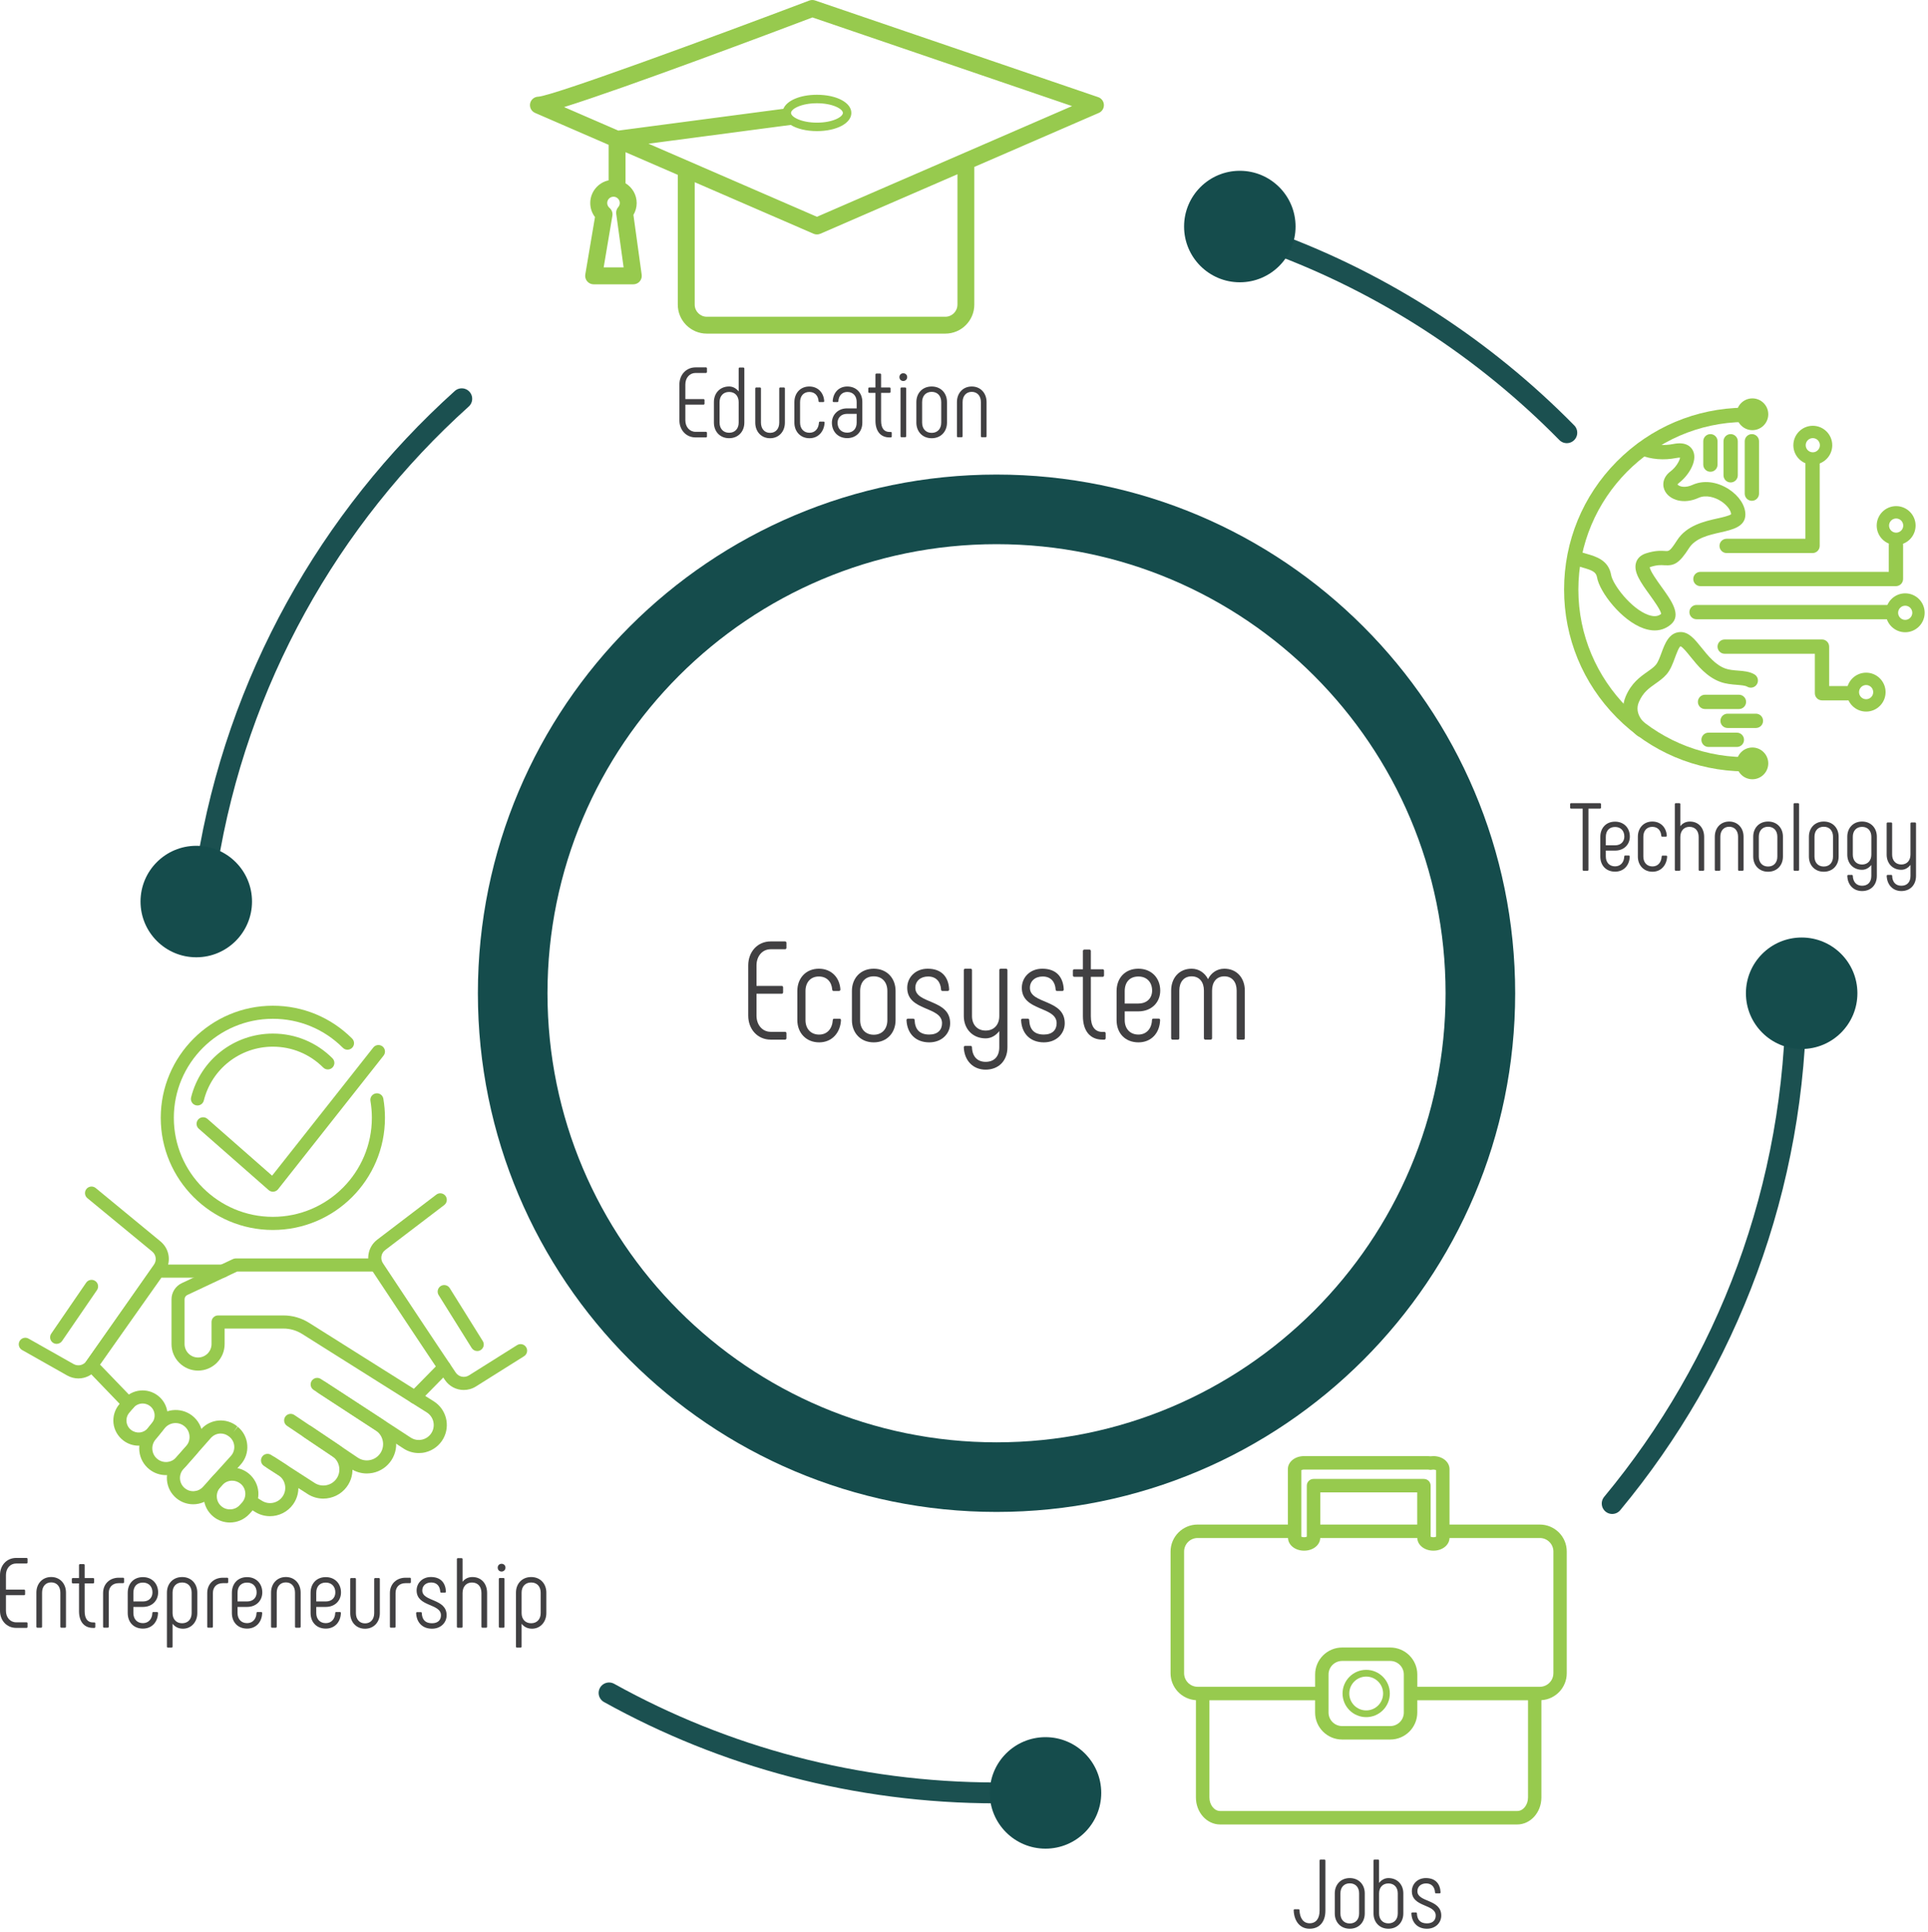<svg width="554" height="555" viewBox="0 0 554 555" fill="none" xmlns="http://www.w3.org/2000/svg">
<path d="M215 291.811V277.384C215 273.494 217.653 270.488 221.458 270.488H225.579C225.815 270.488 225.976 270.651 225.976 270.89V272.335C225.976 272.573 225.815 272.736 225.579 272.736H221.458C219.041 272.736 217.377 274.74 217.377 277.384V283.279H224.624C224.86 283.279 225.021 283.442 225.021 283.68V285.125C225.021 285.364 224.86 285.527 224.624 285.527H217.377V291.817C217.377 294.461 219.041 296.465 221.458 296.465H225.579C225.815 296.465 225.976 296.628 225.976 296.867V298.311C225.976 298.55 225.815 298.713 225.579 298.713H221.458C217.653 298.707 215 295.702 215 291.811Z" fill="#414042"/>
<path d="M229.109 293.103V284.716C229.109 281.055 231.586 278.328 235.298 278.328C238.889 278.328 241.282 280.854 241.486 284.314C241.486 284.556 241.324 284.722 241.072 284.722H239.543C239.297 284.722 239.129 284.598 239.129 284.314C238.961 282.072 237.558 280.57 235.292 280.57C232.899 280.57 231.454 282.279 231.454 284.722V293.109C231.454 295.552 232.941 297.261 235.376 297.261C237.684 297.261 239.129 295.593 239.297 293.109C239.297 292.825 239.465 292.701 239.711 292.701H241.24C241.486 292.701 241.654 292.866 241.654 293.109C241.45 296.811 239.015 299.497 235.382 299.497C231.628 299.497 229.109 296.77 229.109 293.103Z" fill="#414042"/>
<path d="M244.793 293.107V284.718C244.793 281.056 247.278 278.328 251.065 278.328C254.852 278.328 257.337 281.056 257.337 284.718V293.107C257.337 296.769 254.852 299.497 251.065 299.497C247.278 299.503 244.793 296.775 244.793 293.107ZM254.976 293.107V284.718C254.976 282.233 253.509 280.523 251.065 280.523C248.621 280.523 247.154 282.233 247.154 284.718V293.107C247.154 295.592 248.621 297.302 251.065 297.302C253.509 297.302 254.976 295.592 254.976 293.107Z" fill="#414042"/>
<path d="M260.477 293.097C260.477 292.855 260.637 292.689 260.886 292.689H262.399C262.642 292.689 262.809 292.813 262.809 293.097C262.933 295.865 264.322 297.249 267.016 297.249C269.467 297.249 270.689 295.907 270.689 293.996C270.689 289.069 260.684 290.619 260.684 283.823C260.684 280.854 263.01 278.328 266.565 278.328C270.564 278.328 272.57 280.688 272.73 284.314C272.73 284.556 272.564 284.722 272.321 284.722H270.814C270.57 284.722 270.404 284.598 270.404 284.314C270.279 282.155 269.057 280.57 266.689 280.57C264.482 280.57 263.016 281.912 263.016 283.829C263.016 288.549 273.021 287.005 273.021 294.002C273.021 296.971 270.653 299.497 267.016 299.497C263.093 299.491 260.643 296.965 260.477 293.097Z" fill="#414042"/>
<path d="M289.482 278.738V300.925C289.482 304.766 286.963 307.337 283.21 307.337C279.618 307.337 277.105 304.766 276.938 300.925C276.938 300.681 277.099 300.515 277.351 300.515H278.88C279.126 300.515 279.294 300.64 279.294 300.925C279.378 303.537 280.823 305.093 283.216 305.093C285.692 305.093 287.137 303.537 287.137 300.925V296.264C286.148 297.529 284.787 298.348 283.216 298.348C279.462 298.348 276.944 295.611 276.944 291.936V278.738C276.944 278.494 277.105 278.328 277.357 278.328H278.886C279.132 278.328 279.3 278.494 279.3 278.738V291.936C279.3 294.388 280.787 296.104 283.222 296.104C285.656 296.104 287.143 294.388 287.143 291.936V278.738C287.143 278.494 287.311 278.328 287.557 278.328H289.086C289.314 278.328 289.482 278.494 289.482 278.738Z" fill="#414042"/>
<path d="M293.406 293.097C293.406 292.855 293.572 292.689 293.816 292.689H295.33C295.573 292.689 295.739 292.813 295.739 293.097C295.864 295.865 297.247 297.249 299.949 297.249C302.4 297.249 303.623 295.907 303.623 293.996C303.623 289.069 293.614 290.619 293.614 283.823C293.614 280.854 295.941 278.328 299.497 278.328C303.499 278.328 305.505 280.688 305.666 284.314C305.666 284.556 305.505 284.722 305.256 284.722H303.742C303.499 284.722 303.333 284.598 303.333 284.314C303.208 282.155 301.985 280.57 299.616 280.57C297.408 280.57 295.941 281.912 295.941 283.829C295.941 288.549 305.951 287.005 305.951 294.002C305.951 296.971 303.582 299.497 299.943 299.497C296.024 299.491 293.572 296.965 293.406 293.097Z" fill="#414042"/>
<path d="M317.705 296.899V298.31C317.705 298.55 317.543 298.714 317.305 298.714H316.79C313.244 298.714 311.17 296.214 311.17 291.945V280.663H308.697C308.459 280.663 308.297 280.499 308.297 280.259V278.889C308.297 278.649 308.459 278.485 308.697 278.485H311.17V273.245C311.17 273.005 311.333 272.841 311.57 272.841H313.047C313.285 272.841 313.447 273.005 313.447 273.245V278.485H316.836C317.074 278.485 317.236 278.649 317.236 278.889V280.259C317.236 280.499 317.074 280.663 316.836 280.663H313.447V291.945C313.447 294.925 314.606 296.5 316.796 296.5H317.311C317.584 296.495 317.705 296.659 317.705 296.899Z" fill="#414042"/>
<path d="M320.844 293.078V284.783C320.844 281.024 323.262 278.328 327.116 278.328C330.886 278.328 333.388 281.024 333.388 284.622C333.388 288.013 330.886 290.59 327.116 290.59H323.179V293.084C323.179 295.536 324.656 297.252 327.116 297.252C329.409 297.252 330.928 295.578 331.011 293.084C331.011 292.799 331.178 292.674 331.422 292.674H332.941C333.186 292.674 333.352 292.84 333.352 293.084C333.227 296.926 330.732 299.497 327.122 299.497C323.345 299.491 320.844 296.914 320.844 293.078ZM327.116 288.334C329.576 288.334 331.053 286.784 331.053 284.616C331.053 282.247 329.576 280.573 327.116 280.573C324.573 280.573 323.179 282.247 323.179 284.783V288.339H327.116V288.334Z" fill="#414042"/>
<path d="M357.692 284.602V298.312C357.692 298.55 357.525 298.713 357.28 298.713H355.758C355.513 298.713 355.346 298.55 355.346 298.312V284.602C355.346 282.203 354.074 280.524 351.812 280.524C349.549 280.524 348.278 282.203 348.278 284.602V298.312C348.278 298.55 348.111 298.713 347.866 298.713H346.35C346.105 298.713 345.938 298.55 345.938 298.312V284.602C345.938 282.203 344.666 280.524 342.404 280.524C340.141 280.524 338.87 282.203 338.87 284.602V298.312C338.87 298.55 338.702 298.713 338.458 298.713H336.935C336.691 298.713 336.523 298.55 336.523 298.312V284.602C336.523 281.006 338.822 278.328 342.398 278.328C344.535 278.328 346.218 279.565 347.12 281.326C347.985 279.565 349.669 278.328 351.806 278.328C355.388 278.322 357.692 281.006 357.692 284.602Z" fill="#414042"/>
<path d="M286.347 424.415C363.132 424.415 425.378 362.169 425.378 285.384C425.378 208.6 363.132 146.354 286.347 146.354C209.563 146.354 147.316 208.6 147.316 285.384C147.316 362.169 209.563 424.415 286.347 424.415Z" stroke="#154C4C" stroke-width="20" stroke-miterlimit="10"/>
<path d="M286.347 515.143C245.954 515.143 208 504.723 175.016 486.416" stroke="#1B5050" stroke-width="6" stroke-miterlimit="10" stroke-linecap="round"/>
<path d="M516.105 285.385C516.105 341.113 496.261 392.216 463.254 431.997" stroke="#1B5050" stroke-width="6" stroke-miterlimit="10" stroke-linecap="round"/>
<path d="M365.535 69.637C397.766 81.468 426.603 100.316 450.21 124.33" stroke="#1B5050" stroke-width="6" stroke-miterlimit="10" stroke-linecap="round"/>
<path d="M59.531 248.535C68.054 195.677 94.609 148.855 132.681 114.577" stroke="#1B5050" stroke-width="6" stroke-miterlimit="10" stroke-linecap="round"/>
<path d="M0 462.82V452.541C0 449.77 1.91 447.629 4.652 447.629H7.625C7.798 447.629 7.914 447.745 7.914 447.911V448.938C7.914 449.112 7.798 449.228 7.625 449.228H4.652C2.908 449.228 1.707 450.653 1.707 452.541V456.737H6.93C7.104 456.737 7.212 456.852 7.212 457.019V458.046C7.212 458.22 7.097 458.328 6.93 458.328H1.707V462.813C1.707 464.694 2.908 466.126 4.652 466.126H7.625C7.798 466.126 7.914 466.242 7.914 466.416V467.443C7.914 467.617 7.798 467.725 7.625 467.725H4.652C1.917 467.732 0 465.591 0 462.82Z" fill="#414042"/>
<path d="M10.453 467.392V457.597C10.453 455.029 12.168 453.112 14.707 453.112C17.246 453.112 18.96 455.022 18.96 457.597V467.392C18.96 467.566 18.845 467.675 18.678 467.675H17.622C17.448 467.675 17.34 467.559 17.34 467.392V457.597C17.34 455.854 16.342 454.653 14.714 454.653C13.086 454.653 12.088 455.854 12.088 457.597V467.392C12.088 467.566 11.972 467.675 11.806 467.675H10.75C10.569 467.675 10.453 467.566 10.453 467.392Z" fill="#414042"/>
<path d="M27.387 466.452V467.45C27.387 467.624 27.271 467.732 27.105 467.732H26.736C24.197 467.732 22.706 465.96 22.706 462.936V454.942H20.934C20.76 454.942 20.645 454.827 20.645 454.66V453.691C20.645 453.517 20.76 453.401 20.934 453.401H22.706V449.69C22.706 449.517 22.822 449.408 22.988 449.408H24.045C24.218 449.408 24.327 449.524 24.327 449.69V453.401H26.757C26.931 453.401 27.04 453.517 27.04 453.691V454.66C27.04 454.834 26.924 454.942 26.757 454.942H24.327V462.936C24.327 465.048 25.151 466.162 26.728 466.162H27.097C27.3 466.162 27.387 466.278 27.387 466.452Z" fill="#414042"/>
<path d="M29.621 467.392V457.713C29.621 455.087 31.531 453.314 34.106 453.314H35.365C35.539 453.314 35.647 453.43 35.647 453.597V454.595C35.647 454.769 35.531 454.877 35.365 454.877H34.106C32.421 454.877 31.249 455.933 31.249 457.706V467.385C31.249 467.558 31.133 467.667 30.967 467.667H29.91C29.737 467.674 29.621 467.566 29.621 467.392Z" fill="#414042"/>
<path d="M36.699 463.449V457.655C36.699 455.029 38.385 453.141 41.069 453.141C43.695 453.141 45.438 455.021 45.438 457.539C45.438 459.912 43.695 461.706 41.069 461.706H38.327V463.449C38.327 465.164 39.354 466.365 41.069 466.365C42.667 466.365 43.724 465.193 43.781 463.449C43.781 463.247 43.897 463.167 44.063 463.167H45.12C45.293 463.167 45.409 463.283 45.409 463.449C45.322 466.133 43.579 467.934 41.069 467.934C38.443 467.934 36.699 466.133 36.699 463.449ZM41.069 460.136C42.783 460.136 43.81 459.051 43.81 457.539C43.81 455.882 42.783 454.71 41.069 454.71C39.296 454.71 38.327 455.882 38.327 457.655V460.136H41.069Z" fill="#414042"/>
<path d="M56.696 457.597V463.478C56.696 466.046 54.953 467.963 52.587 467.963C51.213 467.963 50.273 467.392 49.585 466.538V473.107C49.585 473.281 49.469 473.396 49.303 473.396H48.247C48.073 473.396 47.965 473.281 47.965 473.107V457.604C47.965 455.036 49.708 453.119 52.334 453.119C54.96 453.119 56.696 455.029 56.696 457.597ZM55.069 457.597C55.069 455.883 54.041 454.682 52.327 454.682C50.612 454.682 49.585 455.883 49.585 457.597V463.478C49.585 465.193 50.612 466.394 52.327 466.394C54.041 466.394 55.069 465.193 55.069 463.478V457.597Z" fill="#414042"/>
<path d="M59.547 467.392V457.713C59.547 455.087 61.457 453.314 64.032 453.314H65.291C65.464 453.314 65.573 453.43 65.573 453.597V454.595C65.573 454.769 65.457 454.877 65.291 454.877H64.032C62.346 454.877 61.175 455.933 61.175 457.706V467.385C61.175 467.558 61.059 467.667 60.892 467.667H59.836C59.663 467.674 59.547 467.566 59.547 467.392Z" fill="#414042"/>
<path d="M66.629 463.449V457.655C66.629 455.029 68.314 453.141 70.998 453.141C73.624 453.141 75.368 455.021 75.368 457.539C75.368 459.912 73.624 461.706 70.998 461.706H68.257V463.449C68.257 465.164 69.284 466.365 70.998 466.365C72.597 466.365 73.653 465.193 73.711 463.449C73.711 463.247 73.827 463.167 73.993 463.167H75.049C75.223 463.167 75.339 463.283 75.339 463.449C75.252 466.133 73.508 467.934 70.998 467.934C68.372 467.934 66.629 466.133 66.629 463.449ZM70.998 460.136C72.713 460.136 73.74 459.051 73.74 457.539C73.74 455.882 72.713 454.71 70.998 454.71C69.226 454.71 68.257 455.882 68.257 457.655V460.136H70.998Z" fill="#414042"/>
<path d="M77.883 467.392V457.597C77.883 455.029 79.597 453.112 82.136 453.112C84.676 453.112 86.39 455.022 86.39 457.597V467.392C86.39 467.566 86.274 467.675 86.108 467.675H85.052C84.878 467.675 84.77 467.559 84.77 467.392V457.597C84.77 455.854 83.771 454.653 82.144 454.653C80.516 454.653 79.518 455.854 79.518 457.597V467.392C79.518 467.566 79.402 467.675 79.236 467.675H78.179C77.999 467.675 77.883 467.566 77.883 467.392Z" fill="#414042"/>
<path d="M89.246 463.449V457.655C89.246 455.029 90.932 453.141 93.615 453.141C96.241 453.141 97.985 455.021 97.985 457.539C97.985 459.912 96.241 461.706 93.615 461.706H90.874V463.449C90.874 465.164 91.901 466.365 93.615 466.365C95.214 466.365 96.27 465.193 96.328 463.449C96.328 463.247 96.444 463.167 96.61 463.167H97.667C97.84 463.167 97.956 463.283 97.956 463.449C97.869 466.133 96.126 467.934 93.615 467.934C90.99 467.934 89.246 466.133 89.246 463.449ZM93.615 460.136C95.33 460.136 96.357 459.051 96.357 457.539C96.357 455.882 95.33 454.71 93.615 454.71C91.843 454.71 90.874 455.882 90.874 457.655V460.136H93.615Z" fill="#414042"/>
<path d="M101.989 453.402C102.163 453.402 102.272 453.518 102.272 453.692V463.487C102.272 465.23 103.27 466.431 104.898 466.431C106.525 466.431 107.524 465.23 107.524 463.487V453.692C107.524 453.518 107.639 453.402 107.806 453.402H108.862C109.035 453.402 109.144 453.518 109.144 453.692V463.487C109.144 466.055 107.43 467.972 104.89 467.972C102.351 467.972 100.637 466.062 100.637 463.487V453.692C100.637 453.518 100.752 453.402 100.919 453.402H101.989Z" fill="#414042"/>
<path d="M112.035 467.392V457.713C112.035 455.087 113.945 453.314 116.52 453.314H117.779C117.953 453.314 118.061 453.43 118.061 453.597V454.595C118.061 454.769 117.945 454.877 117.779 454.877H116.52C114.835 454.877 113.663 455.933 113.663 457.706V467.385C113.663 467.558 113.547 467.667 113.381 467.667H112.325C112.151 467.674 112.035 467.566 112.035 467.392Z" fill="#414042"/>
<path d="M119.574 463.479C119.574 463.305 119.69 463.197 119.856 463.197H120.913C121.086 463.197 121.195 463.283 121.195 463.479C121.281 465.417 122.251 466.394 124.139 466.394C125.853 466.394 126.707 465.454 126.707 464.108C126.707 460.65 119.712 461.735 119.712 456.968C119.712 454.885 121.339 453.112 123.821 453.112C126.62 453.112 128.016 454.769 128.132 457.308C128.132 457.482 128.016 457.59 127.843 457.59H126.787C126.613 457.59 126.504 457.503 126.504 457.308C126.418 455.796 125.564 454.682 123.907 454.682C122.367 454.682 121.339 455.622 121.339 456.968C121.339 460.281 128.335 459.196 128.335 464.108C128.335 466.192 126.678 467.964 124.139 467.964C121.404 467.964 119.69 466.191 119.574 463.479Z" fill="#414042"/>
<path d="M131.285 467.392V447.975C131.285 447.802 131.401 447.693 131.575 447.693H132.631C132.804 447.693 132.913 447.809 132.913 447.975V454.486C133.542 453.661 134.483 453.119 135.741 453.119C138.338 453.119 139.966 455.029 139.966 457.691V467.399C139.966 467.573 139.85 467.681 139.677 467.681H138.621C138.447 467.681 138.338 467.565 138.338 467.399V457.691C138.338 455.89 137.34 454.689 135.597 454.689C133.998 454.689 132.913 455.89 132.913 457.691V467.399C132.913 467.573 132.797 467.681 132.631 467.681H131.575C131.401 467.674 131.285 467.565 131.285 467.392Z" fill="#414042"/>
<path d="M143.016 450.428C143.016 449.77 143.471 449.314 144.13 449.314C144.759 449.314 145.244 449.77 145.244 450.428C145.244 451.029 144.759 451.543 144.13 451.543C143.479 451.543 143.016 451.058 143.016 450.428ZM143.334 467.392V453.684C143.334 453.51 143.45 453.394 143.623 453.394H144.679C144.853 453.394 144.962 453.51 144.962 453.684V467.392C144.962 467.566 144.846 467.675 144.679 467.675H143.623C143.45 467.675 143.334 467.566 143.334 467.392Z" fill="#414042"/>
<path d="M156.989 457.597V463.478C156.989 466.046 155.246 467.963 152.88 467.963C151.506 467.963 150.565 467.392 149.878 466.538V473.107C149.878 473.281 149.763 473.396 149.596 473.396H148.54C148.366 473.396 148.258 473.281 148.258 473.107V457.604C148.258 455.036 150.001 453.119 152.627 453.119C155.253 453.119 156.989 455.029 156.989 457.597ZM155.362 457.597C155.362 455.883 154.334 454.682 152.62 454.682C150.905 454.682 149.878 455.883 149.878 457.597V463.478C149.878 465.193 150.905 466.394 152.62 466.394C154.334 466.394 155.362 465.193 155.362 463.478V457.597Z" fill="#414042"/>
<path d="M442.457 438.042H416.514V422.127C416.514 420.025 414.476 418.371 411.865 418.371C411.59 418.371 411.324 418.387 411.049 418.426C410.799 418.387 410.548 418.371 410.297 418.371H375.337C375.235 418.371 375.133 418.371 375.039 418.379C374.929 418.371 374.828 418.371 374.71 418.371C372.107 418.371 370.061 420.018 370.061 422.127V438.042H344.117C339.837 438.042 336.355 441.523 336.355 445.804V480.764C336.355 484.88 339.586 488.251 343.639 488.502V516.452C343.639 520.733 346.759 524.214 350.593 524.214H435.958C439.792 524.214 442.912 520.733 442.912 516.452V488.502C446.966 488.251 450.196 484.888 450.196 480.764V445.796C450.219 441.523 446.738 438.042 442.457 438.042ZM373.942 422.409C374.114 422.315 374.49 422.213 374.898 422.252C375.008 422.26 375.125 422.26 375.235 422.252C375.274 422.252 375.314 422.244 375.353 422.244H410.312C410.407 422.244 410.508 422.252 410.618 422.283C410.893 422.346 411.175 422.346 411.441 422.291C411.935 422.189 412.445 422.307 412.657 422.417V441.523C412.508 441.602 412.241 441.688 411.873 441.688C411.512 441.688 411.238 441.602 411.089 441.523V426.87C411.089 425.804 410.226 424.933 409.152 424.933H377.438C376.372 424.933 375.502 425.796 375.502 426.87V441.523C375.353 441.602 375.086 441.688 374.718 441.688C374.357 441.688 374.083 441.602 373.934 441.523V422.409H373.942ZM407.223 428.799V438.042H379.375V428.799H407.223ZM439.07 516.445C439.07 518.593 437.683 520.341 435.981 520.341H350.609C348.908 520.341 347.52 518.593 347.52 516.445V488.518H377.885V492.046C377.885 496.327 381.366 499.808 385.647 499.808H399.485C403.766 499.808 407.247 496.327 407.247 492.046V488.518H439.07V516.445ZM381.75 492.046V481.117C381.75 478.968 383.499 477.228 385.647 477.228H399.485C401.633 477.228 403.382 478.976 403.382 481.117V492.046C403.382 494.194 401.633 495.942 399.485 495.942H385.647C383.499 495.942 381.75 494.194 381.75 492.046ZM446.354 480.756C446.354 482.904 444.606 484.652 442.465 484.652H407.255V481.124C407.255 476.844 403.774 473.37 399.493 473.37H385.655C381.374 473.37 377.893 476.851 377.893 481.124V484.652H344.141C341.993 484.652 340.244 482.904 340.244 480.756V445.796C340.244 443.648 341.993 441.908 344.141 441.908H370.1C370.17 443.954 372.178 445.545 374.733 445.545C377.289 445.545 379.296 443.954 379.367 441.908H407.247C407.317 443.954 409.325 445.545 411.88 445.545C414.436 445.545 416.444 443.954 416.514 441.908H442.473C444.621 441.908 446.362 443.656 446.362 445.796V480.756H446.354Z" fill="#97CA4E"/>
<path d="M392.571 493.378C396.319 493.378 399.361 490.328 399.361 486.581C399.361 482.833 396.311 479.783 392.571 479.783C388.831 479.783 385.773 482.833 385.773 486.581C385.773 490.328 388.823 493.378 392.571 493.378ZM392.571 481.72C395.252 481.72 397.432 483.899 397.432 486.581C397.432 489.262 395.252 491.442 392.571 491.442C389.89 491.442 387.71 489.262 387.71 486.581C387.71 483.907 389.89 481.72 392.571 481.72Z" fill="#97CA4E"/>
<path d="M356.256 81.108C365.102 81.108 372.273 73.936 372.273 65.09C372.273 56.244 365.102 49.072 356.256 49.072C347.41 49.072 340.238 56.244 340.238 65.09C340.238 73.936 347.41 81.108 356.256 81.108Z" fill="#154C4C"/>
<path d="M517.697 301.402C526.544 301.402 533.715 294.231 533.715 285.385C533.715 276.539 526.544 269.367 517.697 269.367C508.851 269.367 501.68 276.539 501.68 285.385C501.68 294.231 508.851 301.402 517.697 301.402Z" fill="#154C4C"/>
<path d="M300.416 531.161C309.262 531.161 316.434 523.99 316.434 515.144C316.434 506.297 309.262 499.126 300.416 499.126C291.57 499.126 284.398 506.297 284.398 515.144C284.398 523.99 291.57 531.161 300.416 531.161Z" fill="#154C4C"/>
<path d="M56.397 275.051C65.243 275.051 72.414 267.88 72.414 259.033C72.414 250.187 65.243 243.016 56.397 243.016C47.55 243.016 40.379 250.187 40.379 259.033C40.379 267.88 47.55 275.051 56.397 275.051Z" fill="#154C4C"/>
<path d="M120.345 417.501C118.793 417.501 117.256 417.054 115.939 416.191L90.113 399.35C89.243 398.786 89 397.618 89.564 396.747C90.129 395.877 91.297 395.634 92.167 396.199L117.993 413.04C119.005 413.698 120.204 413.902 121.372 413.612C122.54 413.322 123.513 412.577 124.093 411.526C125.198 409.535 124.548 407.026 122.619 405.811L86.805 383.27C85.197 382.259 83.339 381.726 81.442 381.726H64.546V386.179C64.546 390.389 61.12 393.807 56.91 393.807C52.7 393.807 49.281 390.381 49.281 386.179V373.321C49.281 371.345 50.434 369.526 52.229 368.679L66.938 361.756C67.188 361.639 67.463 361.576 67.737 361.576H107.903C108.945 361.576 109.784 362.415 109.784 363.458C109.784 364.501 108.945 365.339 107.903 365.339H68.153L53.821 372.082C53.343 372.302 53.037 372.788 53.037 373.313V386.171C53.037 388.304 54.769 390.044 56.91 390.044C59.042 390.044 60.783 388.311 60.783 386.171V379.836C60.783 378.793 61.622 377.954 62.664 377.954H81.442C84.053 377.954 86.601 378.691 88.812 380.079L124.626 402.62C128.24 404.894 129.456 409.606 127.386 413.345C126.304 415.298 124.446 416.724 122.274 417.265C121.639 417.43 120.988 417.501 120.345 417.501Z" fill="#97CA4E"/>
<path d="M105.388 423.365C103.734 423.365 102.111 422.871 100.7 421.93L82.471 409.676C81.609 409.096 81.382 407.928 81.962 407.065C82.542 406.203 83.71 405.975 84.573 406.556L102.801 418.81C103.852 419.515 105.114 419.766 106.361 419.508C107.599 419.249 108.666 418.52 109.348 417.453C110.728 415.297 110.108 412.404 107.968 411.009L91.401 400.205C90.531 399.64 90.288 398.472 90.853 397.602C91.417 396.732 92.585 396.489 93.456 397.053L110.022 407.857C113.895 410.382 115.008 415.603 112.515 419.484C111.276 421.413 109.363 422.722 107.129 423.193C106.541 423.302 105.961 423.365 105.388 423.365Z" fill="#97CA4E"/>
<path d="M92.893 430.586C91.341 430.586 89.773 430.155 88.385 429.261L75.856 421.193C74.986 420.629 74.727 419.469 75.292 418.591C75.856 417.712 77.016 417.469 77.895 418.026L90.423 426.094C92.438 427.395 95.151 426.909 96.594 424.988C97.362 423.969 97.66 422.714 97.448 421.46C97.237 420.206 96.539 419.124 95.48 418.41L87.311 412.922C86.448 412.342 86.221 411.174 86.801 410.311C87.381 409.449 88.549 409.221 89.412 409.802L97.582 415.29C99.502 416.583 100.772 418.551 101.164 420.833C101.549 423.114 101 425.396 99.604 427.254C97.966 429.426 95.449 430.586 92.893 430.586Z" fill="#97CA4E"/>
<path d="M77.584 435.635C76.126 435.635 74.66 435.251 73.343 434.436L71.986 433.597C71.1 433.056 70.826 431.895 71.367 431.009C71.908 430.124 73.068 429.849 73.954 430.39L75.311 431.229C77.263 432.429 79.827 431.911 81.159 430.037C81.857 429.057 82.116 427.866 81.889 426.682C81.661 425.498 80.979 424.486 79.968 423.836L76.894 421.86C76.024 421.295 75.765 420.135 76.33 419.257C76.894 418.387 78.055 418.136 78.933 418.692L82.006 420.668C83.896 421.883 85.166 423.765 85.589 425.968C86.013 428.171 85.526 430.39 84.233 432.217C82.649 434.436 80.14 435.635 77.584 435.635Z" fill="#97CA4E"/>
<path d="M66.065 437.455C64.403 437.455 62.733 436.914 61.353 435.8C59.722 434.491 58.726 432.625 58.562 430.539C58.389 428.454 59.063 426.447 60.459 424.895L61.086 424.189C63.752 421.217 68.26 420.833 71.38 423.303C73.058 424.651 74.078 426.588 74.234 428.658C74.391 430.728 73.678 432.79 72.274 434.326L71.639 435.024C70.15 436.624 68.111 437.455 66.065 437.455ZM66.7 425.435C65.657 425.435 64.63 425.867 63.885 426.69L63.258 427.396C62.56 428.18 62.223 429.183 62.309 430.226C62.395 431.269 62.889 432.209 63.713 432.86C65.265 434.107 67.523 433.926 68.864 432.468L69.499 431.77C70.212 430.994 70.565 429.983 70.487 428.932C70.408 427.897 69.93 426.964 69.13 426.306C68.378 425.71 67.539 425.435 66.7 425.435Z" fill="#97CA4E"/>
<path d="M55.512 432.217C53.819 432.217 52.125 431.652 50.714 430.5C49.115 429.183 48.143 427.324 47.97 425.262C47.806 423.2 48.464 421.201 49.836 419.657L57.747 410.695C60.46 407.63 65.054 407.261 68.222 409.856L67.124 411.393L68.316 409.943C69.931 411.268 70.903 413.141 71.052 415.219C71.209 417.297 70.526 419.296 69.123 420.848L61.11 429.723C59.636 431.37 57.582 432.217 55.512 432.217ZM63.423 411.887C62.373 411.887 61.33 412.326 60.577 413.181L52.666 422.142C51.977 422.918 51.647 423.922 51.726 424.957C51.812 425.992 52.298 426.932 53.105 427.591C54.673 428.885 56.979 428.712 58.335 427.199L66.348 418.324C67.053 417.548 67.39 416.536 67.312 415.493C67.234 414.451 66.748 413.51 65.94 412.843C65.132 412.169 64.278 411.887 63.423 411.887Z" fill="#97CA4E"/>
<path d="M47.687 423.836C46.025 423.836 44.355 423.303 42.951 422.205C41.312 420.919 40.285 419.077 40.05 417.015C39.815 414.953 40.411 412.922 41.72 411.307L44.409 407.991C47.052 404.737 51.897 404.173 55.213 406.736C56.907 408.046 57.997 410.021 58.2 412.154C58.404 414.286 57.706 416.427 56.287 418.034L53.465 421.233C51.944 422.95 49.827 423.836 47.687 423.836ZM50.462 408.877C49.286 408.877 48.118 409.386 47.334 410.359L44.645 413.675C43.978 414.498 43.672 415.533 43.79 416.591C43.908 417.65 44.433 418.591 45.272 419.241C46.903 420.519 49.263 420.308 50.635 418.748L53.457 415.549C54.202 414.71 54.547 413.628 54.445 412.515C54.335 411.393 53.794 410.406 52.9 409.716C52.187 409.151 51.325 408.877 50.462 408.877Z" fill="#97CA4E"/>
<path d="M39.811 415.376C38.313 415.376 36.808 414.905 35.507 413.941C33.884 412.733 32.841 410.93 32.614 408.962C32.386 407.002 32.99 405.003 34.26 403.498L35.475 402.055C37.953 399.123 42.288 398.645 45.338 400.973C46.891 402.157 47.878 403.874 48.114 405.818C48.349 407.755 47.808 409.668 46.593 411.189L45.417 412.655C44.005 414.443 41.92 415.376 39.811 415.376ZM40.987 403.262C40.007 403.262 39.042 403.678 38.36 404.486L37.145 405.92C36.526 406.649 36.251 407.575 36.361 408.531C36.471 409.48 36.957 410.319 37.725 410.891C39.262 412.036 41.34 411.769 42.5 410.311L43.676 408.845C44.256 408.116 44.515 407.206 44.405 406.281C44.288 405.356 43.825 404.533 43.08 403.968C42.445 403.49 41.716 403.262 40.987 403.262Z" fill="#97CA4E"/>
<path d="M36.914 405.152C36.42 405.152 35.926 404.956 35.557 404.572L24.942 393.548C24.315 392.898 24.236 391.894 24.762 391.157L43.868 364.132C44.221 363.63 44.793 363.34 45.405 363.34H64.002C65.037 363.34 65.884 364.179 65.884 365.222C65.884 366.264 65.045 367.103 64.002 367.103H46.377L28.729 392.066L38.27 401.969C38.992 402.714 38.968 403.905 38.223 404.627C37.855 404.979 37.384 405.152 36.914 405.152Z" fill="#97CA4E"/>
<path d="M133.257 399.374C131.156 399.374 129.102 398.363 127.832 396.481C123.034 389.394 112.653 373.729 106.891 365.026C104.993 362.157 105.652 358.276 108.388 356.19L125.37 343.246C126.193 342.611 127.377 342.776 128.005 343.599C128.632 344.422 128.475 345.606 127.652 346.233L110.67 359.177C109.502 360.071 109.219 361.725 110.035 362.948C115.789 371.651 126.17 387.3 130.952 394.372C131.799 395.627 133.477 395.979 134.755 395.172L148.585 386.485C149.471 385.936 150.624 386.195 151.18 387.073C151.737 387.951 151.47 389.111 150.592 389.668L136.754 398.363C135.664 399.053 134.449 399.374 133.257 399.374Z" fill="#97CA4E"/>
<path d="M22.529 396.058C21.431 396.058 20.318 395.783 19.291 395.203L6.346 387.888C5.445 387.378 5.123 386.226 5.633 385.324C6.142 384.423 7.287 384.101 8.197 384.611L21.141 391.926C22.403 392.631 23.979 392.286 24.81 391.095L44.238 363.356C45.077 362.156 44.865 360.549 43.744 359.608L25.108 344.257C24.308 343.599 24.191 342.415 24.849 341.607C25.508 340.807 26.692 340.69 27.499 341.348L46.143 356.707C48.785 358.918 49.279 362.697 47.319 365.504L27.891 393.243C26.621 395.07 24.598 396.058 22.529 396.058Z" fill="#97CA4E"/>
<path d="M119.198 403.318C118.72 403.318 118.249 403.138 117.881 402.777C117.136 402.048 117.128 400.856 117.857 400.119L126.301 391.526C127.031 390.782 128.222 390.774 128.959 391.503C129.704 392.232 129.712 393.424 128.983 394.161L120.539 402.754C120.17 403.13 119.684 403.318 119.198 403.318Z" fill="#97CA4E"/>
<path d="M16.273 386.124C15.905 386.124 15.536 386.015 15.214 385.795C14.36 385.207 14.14 384.039 14.728 383.176L24.756 368.547C25.344 367.692 26.512 367.472 27.375 368.06C28.229 368.648 28.449 369.817 27.861 370.679L17.833 385.309C17.465 385.834 16.869 386.124 16.273 386.124Z" fill="#97CA4E"/>
<path d="M137.129 388.187C136.502 388.187 135.891 387.873 135.53 387.301L126.043 372.107C125.494 371.229 125.761 370.068 126.639 369.512C127.525 368.963 128.685 369.229 129.234 370.115L138.721 385.31C139.27 386.188 139.003 387.348 138.125 387.905C137.811 388.101 137.466 388.187 137.129 388.187Z" fill="#97CA4E"/>
<path d="M78.403 353.399C60.645 353.399 46.188 338.949 46.188 321.183C46.188 303.425 60.637 288.968 78.403 288.968C87.004 288.968 95.095 292.316 101.179 298.4C101.916 299.137 101.916 300.328 101.179 301.057C100.442 301.794 99.25 301.794 98.521 301.057C93.15 295.687 86 292.723 78.403 292.723C62.715 292.723 49.951 305.487 49.951 321.175C49.951 336.864 62.715 349.628 78.403 349.628C94.091 349.628 106.855 336.864 106.855 321.175C106.855 319.545 106.714 317.914 106.448 316.33C106.267 315.311 106.957 314.339 107.984 314.158C109.019 313.978 109.984 314.668 110.156 315.695C110.462 317.491 110.619 319.333 110.619 321.175C110.619 338.949 96.169 353.399 78.403 353.399Z" fill="#97CA4E"/>
<path d="M56.739 317.632C56.59 317.632 56.433 317.616 56.284 317.577C55.272 317.326 54.661 316.307 54.912 315.295C57.609 304.507 67.276 296.973 78.409 296.973C84.877 296.973 90.961 299.489 95.532 304.068C96.269 304.805 96.269 305.997 95.532 306.726C94.795 307.463 93.603 307.463 92.874 306.726C89.009 302.861 83.874 300.736 78.409 300.736C69.001 300.736 60.839 307.102 58.565 316.205C58.354 317.059 57.585 317.632 56.739 317.632Z" fill="#97CA4E"/>
<path d="M78.43 342.407C77.975 342.407 77.536 342.242 77.191 341.937L57.12 324.312C56.336 323.63 56.266 322.438 56.948 321.654C57.63 320.878 58.822 320.799 59.606 321.481L78.187 337.797L107.266 300.971C107.909 300.156 109.093 300.023 109.909 300.658C110.724 301.301 110.865 302.485 110.222 303.3L79.912 341.686C79.59 342.093 79.12 342.344 78.61 342.391C78.54 342.407 78.485 342.407 78.43 342.407Z" fill="#97CA4E"/>
<path d="M371.73 548.852C371.73 548.682 371.844 548.575 372.007 548.575H373.127C373.297 548.575 373.403 548.66 373.403 548.852C373.488 551.092 374.495 552.602 376.317 552.602C378.167 552.602 379.173 551.205 379.173 548.994V534.583C379.173 534.413 379.287 534.307 379.45 534.307H380.57C380.74 534.307 380.846 534.42 380.846 534.583V548.994C380.846 552.07 379.251 554.168 376.288 554.168C373.545 554.168 371.837 551.985 371.73 548.852Z" fill="#414042"/>
<path d="M383.539 549.773V544.01C383.539 541.494 385.247 539.615 387.849 539.615C390.45 539.615 392.158 541.487 392.158 544.01V549.773C392.158 552.289 390.45 554.167 387.849 554.167C385.247 554.167 383.539 552.296 383.539 549.773ZM390.535 549.773V544.01C390.535 542.302 389.529 541.125 387.849 541.125C386.169 541.125 385.162 542.302 385.162 544.01V549.773C385.162 551.481 386.169 552.658 387.849 552.658C389.522 552.658 390.535 551.481 390.535 549.773Z" fill="#414042"/>
<path d="M403.238 544.011V549.774C403.238 552.29 401.53 554.168 398.957 554.168C396.384 554.168 394.676 552.297 394.676 549.774V534.576C394.676 534.406 394.789 534.3 394.952 534.3H395.987C396.157 534.3 396.264 534.413 396.264 534.576V541.012C396.937 540.176 397.858 539.616 398.95 539.616C401.53 539.616 403.238 541.494 403.238 544.011ZM401.644 544.011C401.644 542.331 400.637 541.154 398.957 541.154C397.277 541.154 396.271 542.331 396.271 544.011V549.774C396.271 551.453 397.277 552.63 398.957 552.63C400.637 552.63 401.644 551.453 401.644 549.774V544.011Z" fill="#414042"/>
<path d="M405.555 549.773C405.555 549.603 405.668 549.496 405.831 549.496H406.866C407.036 549.496 407.142 549.581 407.142 549.773C407.228 551.672 408.177 552.629 410.027 552.629C411.707 552.629 412.544 551.708 412.544 550.389C412.544 547.001 405.689 548.064 405.689 543.393C405.689 541.352 407.284 539.615 409.716 539.615C412.459 539.615 413.827 541.238 413.94 543.726C413.94 543.897 413.827 544.003 413.664 544.003H412.629C412.459 544.003 412.345 543.918 412.345 543.726C412.26 542.245 411.424 541.153 409.801 541.153C408.291 541.153 407.284 542.075 407.284 543.393C407.284 546.64 414.139 545.577 414.139 550.389C414.139 552.431 412.515 554.167 410.027 554.167C407.348 554.167 405.668 552.431 405.555 549.773Z" fill="#414042"/>
<path d="M195.223 120.764V110.475C195.223 107.702 197.141 105.559 199.878 105.559H202.854C203.028 105.559 203.137 105.674 203.137 105.841V106.869C203.137 107.043 203.021 107.159 202.854 107.159H199.878C198.133 107.159 196.931 108.585 196.931 110.475V114.674H202.159C202.333 114.674 202.442 114.79 202.442 114.957V115.985C202.442 116.159 202.326 116.267 202.159 116.267H196.931V120.757C196.931 122.639 198.133 124.073 199.878 124.073H202.854C203.028 124.073 203.137 124.189 203.137 124.362V125.391C203.137 125.564 203.021 125.68 202.854 125.68H199.878C197.134 125.68 195.223 123.537 195.223 120.764Z" fill="#414042"/>
<path d="M213.883 105.898V121.415C213.883 123.985 212.138 125.904 209.51 125.904C206.882 125.904 205.137 123.993 205.137 121.415V115.528C205.137 112.958 206.882 111.039 209.51 111.039C210.625 111.039 211.566 111.611 212.254 112.466V105.891C212.254 105.717 212.37 105.602 212.544 105.602H213.601C213.775 105.616 213.883 105.732 213.883 105.898ZM212.254 115.536C212.254 113.82 211.226 112.618 209.51 112.618C207.794 112.618 206.766 113.82 206.766 115.536V121.422C206.766 123.138 207.794 124.34 209.51 124.34C211.226 124.34 212.254 123.138 212.254 121.422V115.536Z" fill="#414042"/>
<path d="M218.366 111.33C218.54 111.33 218.656 111.446 218.656 111.62V121.423C218.656 123.168 219.655 124.37 221.284 124.37C222.913 124.37 223.913 123.168 223.913 121.423V111.62C223.913 111.446 224.028 111.33 224.195 111.33H225.252C225.426 111.33 225.534 111.446 225.534 111.62V121.423C225.534 123.994 223.818 125.913 221.277 125.913C218.736 125.913 217.02 124.001 217.02 121.423V111.62C217.02 111.446 217.135 111.33 217.309 111.33H218.366Z" fill="#414042"/>
<path d="M228.258 121.423V115.536C228.258 112.966 229.974 111.047 232.544 111.047C235.028 111.047 236.686 112.821 236.831 115.246C236.831 115.42 236.715 115.529 236.548 115.529H235.491C235.317 115.529 235.209 115.442 235.209 115.246C235.093 113.675 234.123 112.618 232.551 112.618C230.893 112.618 229.894 113.82 229.894 115.536V121.423C229.894 123.139 230.922 124.341 232.609 124.341C234.21 124.341 235.209 123.168 235.325 121.423C235.325 121.22 235.44 121.14 235.607 121.14H236.664C236.838 121.14 236.947 121.256 236.947 121.423C236.802 124.022 235.115 125.912 232.602 125.912C230.003 125.912 228.258 123.993 228.258 121.423Z" fill="#414042"/>
<path d="M239.039 121.452C239.039 119.193 240.784 117.339 243.383 117.339H246.157V115.478C246.157 113.82 245.157 112.618 243.47 112.618C241.957 112.618 241.009 113.675 240.9 115.246C240.871 115.449 240.784 115.529 240.61 115.529H239.553C239.379 115.529 239.271 115.413 239.271 115.246C239.416 112.814 241.016 111.047 243.47 111.047C246.099 111.047 247.786 112.958 247.786 115.478V121.452C247.786 123.993 246.07 125.883 243.441 125.883C240.784 125.883 239.039 123.993 239.039 121.452ZM246.157 121.452V118.91H243.383C241.696 118.91 240.668 120.054 240.668 121.452C240.668 123.139 241.696 124.312 243.441 124.312C245.157 124.312 246.157 123.139 246.157 121.452Z" fill="#414042"/>
<path d="M256.241 124.391V125.39C256.241 125.564 256.125 125.68 255.959 125.68H255.589C253.048 125.68 251.556 123.906 251.556 120.879V112.878H249.782C249.609 112.878 249.5 112.762 249.5 112.589V111.618C249.5 111.445 249.616 111.329 249.782 111.329H251.556V107.614C251.556 107.441 251.672 107.332 251.839 107.332H252.896C253.07 107.332 253.178 107.448 253.178 107.614V111.329H255.611C255.785 111.329 255.893 111.445 255.893 111.618V112.589C255.893 112.762 255.778 112.878 255.611 112.878H253.178V120.879C253.178 122.993 254.004 124.108 255.582 124.108H255.951C256.154 124.108 256.241 124.224 256.241 124.391Z" fill="#414042"/>
<path d="M258.445 108.361C258.445 107.702 258.901 107.246 259.56 107.246C260.19 107.246 260.675 107.702 260.675 108.361C260.675 108.962 260.19 109.476 259.56 109.476C258.901 109.476 258.445 108.991 258.445 108.361ZM258.757 125.34V111.619C258.757 111.446 258.873 111.33 259.039 111.33H260.096C260.27 111.33 260.379 111.446 260.379 111.619V125.34C260.379 125.514 260.263 125.623 260.096 125.623H259.039C258.873 125.623 258.757 125.507 258.757 125.34Z" fill="#414042"/>
<path d="M263.309 121.423V115.536C263.309 112.966 265.054 111.047 267.711 111.047C270.368 111.047 272.113 112.958 272.113 115.536V121.423C272.113 123.993 270.368 125.912 267.711 125.912C265.054 125.912 263.309 123.993 263.309 121.423ZM270.455 121.423V115.536C270.455 113.791 269.427 112.589 267.711 112.589C265.995 112.589 264.967 113.791 264.967 115.536V121.423C264.967 123.168 265.995 124.37 267.711 124.37C269.427 124.37 270.455 123.168 270.455 121.423Z" fill="#414042"/>
<path d="M274.969 125.34V115.536C274.969 112.966 276.685 111.047 279.226 111.047C281.768 111.047 283.484 112.958 283.484 115.536V125.34C283.484 125.514 283.368 125.622 283.194 125.622H282.137C281.963 125.622 281.855 125.506 281.855 125.34V115.536C281.855 113.791 280.855 112.589 279.226 112.589C277.597 112.589 276.598 113.791 276.598 115.536V125.34C276.598 125.514 276.482 125.622 276.316 125.622H275.258C275.077 125.622 274.969 125.506 274.969 125.34Z" fill="#414042"/>
<path d="M174.884 51.816C171.875 52.456 169.606 55.135 169.606 58.335C169.606 59.813 170.087 61.218 170.965 62.366L168.18 78.856C168.062 79.562 168.26 80.281 168.721 80.829C169.183 81.376 169.863 81.693 170.576 81.693H181.978C182.677 81.693 183.35 81.389 183.812 80.862C184.274 80.334 184.485 79.628 184.386 78.935L182.011 61.746C182.618 60.723 182.948 59.549 182.948 58.341C182.948 55.933 181.661 53.828 179.741 52.654V43.726L194.759 50.239V87.526C194.759 92.125 198.5 95.86 203.092 95.86H271.629C276.229 95.86 279.963 92.118 279.963 87.526V47.962L315.74 32.443C316.663 32.04 317.244 31.117 317.198 30.114C317.158 29.111 316.505 28.233 315.555 27.91L234.197 0.131C233.663 -0.054 233.082 -0.041 232.554 0.157C204.696 10.708 158.943 27.527 154.693 27.778C153.552 27.791 152.569 28.596 152.331 29.711C152.1 30.84 152.687 31.974 153.743 32.436L174.891 41.615V51.816H174.884ZM173.459 76.83L175.966 61.99C176.112 61.139 175.788 60.275 175.129 59.721C174.713 59.371 174.475 58.869 174.475 58.328C174.475 57.332 175.287 56.52 176.283 56.52C177.28 56.52 178.091 57.332 178.091 58.328C178.091 58.883 177.847 59.278 177.642 59.516C177.181 60.044 176.969 60.75 177.068 61.443L179.193 76.823H173.459V76.83ZM275.113 87.532C275.113 89.453 273.556 91.01 271.636 91.01H203.099C201.185 91.01 199.622 89.453 199.622 87.532V52.35L233.775 67.163C234.085 67.295 234.415 67.361 234.745 67.361C235.075 67.361 235.404 67.295 235.715 67.163L275.12 50.067V87.532H275.113ZM162.084 30.767C179.675 25.277 221.924 9.382 233.451 5.013L308.052 30.483L234.745 62.287L186.333 41.285L227.209 35.894C228.991 36.989 231.657 37.669 234.745 37.669C240.38 37.669 244.629 35.425 244.629 32.45C244.629 29.474 240.38 27.23 234.745 27.23C229.882 27.23 226.061 28.899 225.098 31.268L177.669 37.524L162.084 30.767ZM227.289 32.45C227.289 31.314 230.192 29.665 234.745 29.665C239.298 29.665 242.201 31.314 242.201 32.45C242.201 33.584 239.298 35.241 234.745 35.241C230.192 35.234 227.289 33.584 227.289 32.45Z" fill="#97CA4E"/>
<path d="M460.033 231.056V232.054C460.033 232.223 459.921 232.335 459.759 232.335H456.429V249.92C456.429 250.089 456.317 250.194 456.155 250.194H455.045C454.877 250.194 454.771 250.081 454.771 249.92V232.335H451.441C451.273 232.335 451.16 232.223 451.16 232.054V231.056C451.16 230.888 451.273 230.775 451.441 230.775H459.759C459.928 230.782 460.033 230.888 460.033 231.056Z" fill="#414042"/>
<path d="M459.84 246.091V240.464C459.84 237.914 461.477 236.08 464.083 236.08C466.634 236.08 468.327 237.907 468.327 240.352C468.327 242.656 466.634 244.398 464.083 244.398H461.421V246.091C461.421 247.756 462.418 248.923 464.083 248.923C465.636 248.923 466.662 247.785 466.718 246.091C466.718 245.895 466.83 245.817 466.992 245.817H468.018C468.186 245.817 468.299 245.93 468.299 246.091C468.214 248.698 466.521 250.447 464.083 250.447C461.533 250.44 459.84 248.698 459.84 246.091ZM464.083 242.874C465.748 242.874 466.746 241.82 466.746 240.352C466.746 238.743 465.748 237.605 464.083 237.605C462.362 237.605 461.421 238.743 461.421 240.464V242.874H464.083Z" fill="#414042"/>
<path d="M470.629 246.112V240.401C470.629 237.907 472.294 236.045 474.788 236.045C477.198 236.045 478.807 237.766 478.947 240.12C478.947 240.288 478.835 240.394 478.666 240.394H477.64C477.472 240.394 477.359 240.309 477.359 240.12C477.247 238.595 476.305 237.569 474.781 237.569C473.172 237.569 472.203 238.736 472.203 240.401V246.112C472.203 247.778 473.2 248.944 474.837 248.944C476.39 248.944 477.359 247.806 477.472 246.112C477.472 245.916 477.584 245.838 477.746 245.838H478.771C478.94 245.838 479.045 245.951 479.045 246.112C478.905 248.635 477.268 250.468 474.83 250.468C472.322 250.468 470.629 248.614 470.629 246.112Z" fill="#414042"/>
<path d="M481.25 249.913V231.056C481.25 230.888 481.362 230.775 481.531 230.775H482.557C482.725 230.775 482.831 230.888 482.831 231.056V237.379C483.442 236.578 484.355 236.052 485.578 236.052C488.1 236.052 489.681 237.906 489.681 240.492V249.92C489.681 250.089 489.568 250.194 489.4 250.194H488.374C488.205 250.194 488.1 250.081 488.1 249.92V240.485C488.1 238.735 487.13 237.569 485.437 237.569C483.885 237.569 482.831 238.735 482.831 240.485V249.913C482.831 250.081 482.718 250.187 482.557 250.187H481.531C481.362 250.194 481.25 250.081 481.25 249.913Z" fill="#414042"/>
<path d="M492.738 249.913V240.401C492.738 237.907 494.403 236.045 496.869 236.045C499.335 236.045 501 237.9 501 240.401V249.913C501 250.082 500.888 250.187 500.726 250.187H499.701C499.532 250.187 499.427 250.075 499.427 249.913V240.401C499.427 238.708 498.457 237.541 496.876 237.541C495.296 237.541 494.326 238.708 494.326 240.401V249.913C494.326 250.082 494.214 250.187 494.052 250.187H493.026C492.844 250.194 492.738 250.082 492.738 249.913Z" fill="#414042"/>
<path d="M503.777 246.112V240.401C503.777 237.907 505.471 236.045 508.049 236.045C510.627 236.045 512.32 237.9 512.32 240.401V246.112C512.32 248.607 510.627 250.468 508.049 250.468C505.471 250.468 503.777 248.614 503.777 246.112ZM510.712 246.112V240.401C510.712 238.708 509.714 237.541 508.049 237.541C506.384 237.541 505.386 238.708 505.386 240.401V246.112C505.386 247.806 506.384 248.972 508.049 248.972C509.714 248.972 510.712 247.806 510.712 246.112Z" fill="#414042"/>
<path d="M515.371 249.913V231.056C515.371 230.888 515.483 230.775 515.652 230.775H516.678C516.846 230.775 516.952 230.888 516.952 231.056V249.913C516.952 250.081 516.839 250.187 516.678 250.187H515.652C515.483 250.194 515.371 250.081 515.371 249.913Z" fill="#414042"/>
<path d="M519.781 246.112V240.401C519.781 237.907 521.474 236.045 524.053 236.045C526.631 236.045 528.324 237.9 528.324 240.401V246.112C528.324 248.607 526.631 250.468 524.053 250.468C521.474 250.468 519.781 248.614 519.781 246.112ZM526.708 246.112V240.401C526.708 238.708 525.711 237.541 524.046 237.541C522.381 237.541 521.383 238.708 521.383 240.401V246.112C521.383 247.806 522.381 248.972 524.046 248.972C525.711 248.972 526.708 247.806 526.708 246.112Z" fill="#414042"/>
<path d="M539.302 240.401V251.663C539.302 254.269 537.609 256.018 535.059 256.018C532.593 256.018 530.9 254.269 530.816 251.663C530.816 251.494 530.928 251.382 531.09 251.382H532.115C532.284 251.382 532.389 251.466 532.389 251.663C532.474 253.44 533.471 254.494 535.052 254.494C536.717 254.494 537.715 253.44 537.715 251.663V248.529C537.047 249.358 536.134 249.913 535.052 249.913C532.502 249.913 530.809 248.051 530.809 245.557V240.401C530.809 237.907 532.502 236.045 535.052 236.045C537.609 236.052 539.302 237.907 539.302 240.401ZM537.722 245.564V240.408C537.722 238.743 536.724 237.576 535.059 237.576C533.394 237.576 532.396 238.743 532.396 240.408V245.564C532.396 247.23 533.394 248.396 535.059 248.396C536.724 248.389 537.722 247.222 537.722 245.564Z" fill="#414042"/>
<path d="M550.559 236.606V251.662C550.559 254.269 548.866 256.018 546.343 256.018C543.934 256.018 542.24 254.269 542.128 251.662C542.128 251.493 542.241 251.381 542.402 251.381H543.428C543.596 251.381 543.702 251.465 543.702 251.662C543.758 253.44 544.728 254.493 546.336 254.493C548.001 254.493 548.971 253.44 548.971 251.662V248.501C548.304 249.358 547.39 249.913 546.336 249.913C543.814 249.913 542.121 248.051 542.121 245.557V236.599C542.121 236.431 542.233 236.318 542.395 236.318H543.421C543.589 236.318 543.695 236.431 543.695 236.599V245.557C543.695 247.222 544.692 248.388 546.329 248.388C547.966 248.388 548.964 247.222 548.964 245.557V236.599C548.964 236.431 549.076 236.318 549.245 236.318H550.271C550.453 236.325 550.559 236.438 550.559 236.606Z" fill="#414042"/>
<path d="M501.136 221.644C487.29 221.495 474.299 215.999 464.553 206.16C454.8 196.312 449.43 183.251 449.43 169.389C449.43 155.527 454.8 142.466 464.553 132.618C474.299 122.779 487.29 117.283 501.136 117.134L501.175 121.242C474.903 121.516 453.53 143.116 453.53 169.389C453.53 195.662 474.903 217.261 501.175 217.536L501.136 221.644Z" fill="#97CA4E"/>
<path d="M520.829 158.907H496.14C495.003 158.907 494.086 157.989 494.086 156.852C494.086 155.716 495.003 154.798 496.14 154.798H518.775V133.002C518.775 131.866 519.692 130.948 520.829 130.948C521.966 130.948 522.883 131.866 522.883 133.002V156.852C522.875 157.989 521.958 158.907 520.829 158.907Z" fill="#97CA4E"/>
<path d="M544.78 168.416H488.605C487.468 168.416 486.551 167.499 486.551 166.362C486.551 165.225 487.468 164.308 488.605 164.308H542.734V156.632C542.734 155.495 543.651 154.578 544.788 154.578C545.925 154.578 546.842 155.495 546.842 156.632V166.362C546.834 167.499 545.917 168.416 544.78 168.416Z" fill="#97CA4E"/>
<path d="M543.267 177.927H487.492C486.355 177.927 485.438 177.009 485.438 175.873C485.438 174.736 486.355 173.818 487.492 173.818H543.267C544.404 173.818 545.321 174.736 545.321 175.873C545.321 177.009 544.396 177.927 543.267 177.927Z" fill="#97CA4E"/>
<path d="M531.933 201.236H523.544C522.407 201.236 521.49 200.318 521.49 199.182V187.845H495.578C494.441 187.845 493.523 186.927 493.523 185.79C493.523 184.654 494.441 183.736 495.578 183.736H523.544C524.681 183.736 525.598 184.654 525.598 185.79V197.127H531.933C533.07 197.127 533.987 198.045 533.987 199.182C533.987 200.318 533.07 201.236 531.933 201.236Z" fill="#97CA4E"/>
<path d="M506.049 219.338C506.049 220.726 504.928 221.847 503.54 221.847C502.152 221.847 501.031 220.726 501.031 219.338C501.031 217.95 502.152 216.829 503.54 216.829C504.928 216.829 506.049 217.95 506.049 219.338Z" fill="#97CA4E"/>
<path d="M503.54 223.901C501.023 223.901 498.977 221.855 498.977 219.338C498.977 216.822 501.023 214.775 503.54 214.775C506.056 214.775 508.103 216.822 508.103 219.338C508.103 221.847 506.056 223.901 503.54 223.901ZM503.54 218.876C503.289 218.876 503.085 219.08 503.085 219.331C503.085 219.581 503.289 219.793 503.54 219.793C503.79 219.793 503.994 219.589 503.994 219.331C503.994 219.08 503.79 218.876 503.54 218.876Z" fill="#97CA4E"/>
<path d="M506.049 119.029C506.049 120.417 504.928 121.538 503.54 121.538C502.152 121.538 501.031 120.417 501.031 119.029C501.031 117.642 502.152 116.521 503.54 116.521C504.928 116.521 506.049 117.65 506.049 119.029Z" fill="#97CA4E"/>
<path d="M503.54 123.593C501.023 123.593 498.977 121.547 498.977 119.03C498.977 116.513 501.023 114.467 503.54 114.467C506.056 114.467 508.103 116.513 508.103 119.03C508.103 121.547 506.056 123.593 503.54 123.593ZM503.54 118.575C503.289 118.575 503.085 118.779 503.085 119.03C503.085 119.281 503.289 119.485 503.54 119.485C503.79 119.485 503.994 119.281 503.994 119.03C503.994 118.779 503.79 118.575 503.54 118.575Z" fill="#97CA4E"/>
<path d="M475.466 181.14C474.525 181.14 473.475 180.968 472.299 180.56C465.917 178.318 459.629 170.094 458.908 165.923C458.633 164.331 457.559 163.876 454.799 163.077C453.851 162.802 452.878 162.52 451.93 162.112C450.895 161.657 450.417 160.45 450.871 159.407C451.326 158.372 452.533 157.894 453.576 158.349C454.274 158.655 455.082 158.89 455.936 159.133C458.586 159.893 462.216 160.944 462.953 165.225C463.416 167.922 468.669 174.931 473.655 176.687C475.639 177.385 476.689 176.899 477.324 176.389C477.215 175.331 475.247 172.61 474.055 170.948C471.475 167.373 469.249 164.292 470.135 161.579C470.409 160.732 471.123 159.595 472.918 159.007C475.646 158.121 477.363 158.231 478.5 158.31C479.574 158.38 479.865 158.396 481.887 155.252C484.647 150.94 489.782 149.787 493.53 148.948C494.886 148.643 496.917 148.188 497.427 147.749C497.372 146.604 496.188 145.075 494.518 143.993C492.817 142.896 490.222 142.072 488.05 143.053C483.698 145.02 479.888 143.601 478.516 141.273C477.552 139.65 477.646 137.219 480.006 135.447C481.613 134.24 482.648 132.343 482.758 131.488C482.546 131.472 482.193 131.488 481.636 131.598C478.116 132.304 474.384 131.998 471.397 130.759C470.346 130.328 469.853 129.128 470.284 128.078C470.715 127.027 471.915 126.533 472.965 126.964C475.192 127.882 478.132 128.109 480.829 127.568C484.647 126.8 486.035 128.517 486.521 129.607C487.846 132.578 485.016 136.812 482.46 138.733C482.138 138.968 482.036 139.156 482.028 139.203C482.044 139.211 482.185 139.422 482.601 139.611C482.961 139.775 484.302 140.238 486.348 139.313C489.469 137.901 493.358 138.364 496.737 140.544C499.693 142.449 501.527 145.248 501.527 147.835C501.527 151.355 497.756 152.202 494.432 152.955C491.037 153.715 487.195 154.586 485.345 157.471C482.499 161.908 481.072 162.598 478.242 162.41C477.269 162.347 476.172 162.277 474.188 162.92C474.133 162.935 474.086 162.959 474.047 162.975C474.141 164.072 476.235 166.965 477.379 168.557C480.257 172.54 483.228 176.656 480.194 179.345C479.175 180.247 477.622 181.14 475.466 181.14Z" fill="#97CA4E"/>
<path d="M471.729 211.796C471.298 211.796 470.859 211.663 470.49 211.381C468.366 209.773 464.924 205.344 467.119 200.138C468.758 196.257 471.29 194.477 473.321 193.05C474.293 192.368 475.132 191.78 475.759 191.059C476.417 190.306 476.927 188.91 477.429 187.554C478.385 184.951 479.577 181.721 482.807 181.603C485.246 181.533 486.939 183.626 488.907 186.072C490.781 188.401 492.898 191.035 495.751 192.078C496.833 192.47 498.135 192.58 499.382 192.674C501.028 192.807 502.729 192.94 504.125 193.763C505.105 194.336 505.426 195.598 504.854 196.57C504.282 197.55 503.019 197.872 502.047 197.299C501.467 196.954 500.244 196.86 499.06 196.766C497.61 196.649 495.963 196.515 494.356 195.935C490.428 194.508 487.817 191.255 485.716 188.652C484.822 187.538 483.466 185.853 482.901 185.712C482.486 185.735 481.647 188.017 481.286 188.989C480.659 190.69 480.016 192.446 478.864 193.771C477.907 194.869 476.778 195.661 475.688 196.429C473.838 197.731 472.09 198.954 470.906 201.753C469.385 205.359 472.936 208.103 472.976 208.127C473.877 208.809 474.058 210.095 473.375 211.004C472.968 211.514 472.348 211.796 471.729 211.796Z" fill="#97CA4E"/>
<path d="M491.476 135.55C490.339 135.55 489.422 134.633 489.422 133.496V126.785C489.422 125.648 490.339 124.73 491.476 124.73C492.613 124.73 493.53 125.648 493.53 126.785V133.496C493.53 134.633 492.613 135.55 491.476 135.55Z" fill="#97CA4E"/>
<path d="M497.292 138.622C496.156 138.622 495.238 137.705 495.238 136.568V126.784C495.238 125.647 496.156 124.729 497.292 124.729C498.429 124.729 499.347 125.647 499.347 126.784V136.568C499.347 137.705 498.429 138.622 497.292 138.622Z" fill="#97CA4E"/>
<path d="M503.394 143.892C502.257 143.892 501.34 142.975 501.34 141.838V126.785C501.34 125.648 502.257 124.73 503.394 124.73C504.531 124.73 505.448 125.648 505.448 126.785V141.838C505.448 142.967 504.523 143.892 503.394 143.892Z" fill="#97CA4E"/>
<path d="M499.675 203.722H489.929C488.792 203.722 487.875 202.804 487.875 201.667C487.875 200.531 488.792 199.613 489.929 199.613H499.675C500.811 199.613 501.729 200.531 501.729 201.667C501.729 202.804 500.811 203.722 499.675 203.722Z" fill="#97CA4E"/>
<path d="M504.556 209.169H496.41C495.273 209.169 494.355 208.252 494.355 207.115C494.355 205.978 495.273 205.061 496.41 205.061H504.556C505.692 205.061 506.61 205.978 506.61 207.115C506.61 208.252 505.692 209.169 504.556 209.169Z" fill="#97CA4E"/>
<path d="M499.083 214.618H490.937C489.8 214.618 488.883 213.701 488.883 212.564C488.883 211.427 489.8 210.51 490.937 210.51H499.083C500.22 210.51 501.137 211.427 501.137 212.564C501.137 213.701 500.22 214.618 499.083 214.618Z" fill="#97CA4E"/>
<path d="M520.899 133.518C517.817 133.518 515.309 131.009 515.309 127.928C515.309 124.847 517.817 122.338 520.899 122.338C523.98 122.338 526.489 124.847 526.489 127.928C526.489 131.009 523.98 133.518 520.899 133.518ZM520.899 125.882C519.77 125.882 518.86 126.799 518.86 127.92C518.86 129.049 519.778 129.959 520.899 129.959C522.02 129.959 522.937 129.041 522.937 127.92C522.937 126.799 522.02 125.882 520.899 125.882Z" fill="#97CA4E"/>
<path d="M544.848 156.6C541.767 156.6 539.258 154.091 539.258 151.01C539.258 147.929 541.767 145.42 544.848 145.42C547.929 145.42 550.438 147.929 550.438 151.01C550.43 154.099 547.929 156.6 544.848 156.6ZM544.848 148.972C543.719 148.972 542.809 149.889 542.809 151.01C542.809 152.139 543.727 153.048 544.848 153.048C545.977 153.048 546.886 152.131 546.886 151.01C546.886 149.889 545.969 148.972 544.848 148.972Z" fill="#97CA4E"/>
<path d="M547.449 181.658C544.368 181.658 541.859 179.149 541.859 176.068C541.859 172.986 544.368 170.478 547.449 170.478C550.531 170.478 553.04 172.986 553.04 176.068C553.04 179.149 550.531 181.658 547.449 181.658ZM547.449 174.029C546.32 174.029 545.411 174.946 545.411 176.068C545.411 177.189 546.328 178.106 547.449 178.106C548.571 178.106 549.488 177.189 549.488 176.068C549.488 174.946 548.578 174.029 547.449 174.029Z" fill="#97CA4E"/>
<path d="M536.223 204.456C533.142 204.456 530.633 201.947 530.633 198.865C530.633 195.784 533.142 193.275 536.223 193.275C539.304 193.275 541.813 195.784 541.813 198.865C541.813 201.955 539.304 204.456 536.223 204.456ZM536.223 196.827C535.094 196.827 534.184 197.744 534.184 198.865C534.184 199.994 535.102 200.904 536.223 200.904C537.344 200.904 538.261 199.987 538.261 198.865C538.261 197.744 537.344 196.827 536.223 196.827Z" fill="#97CA4E"/>
</svg>
